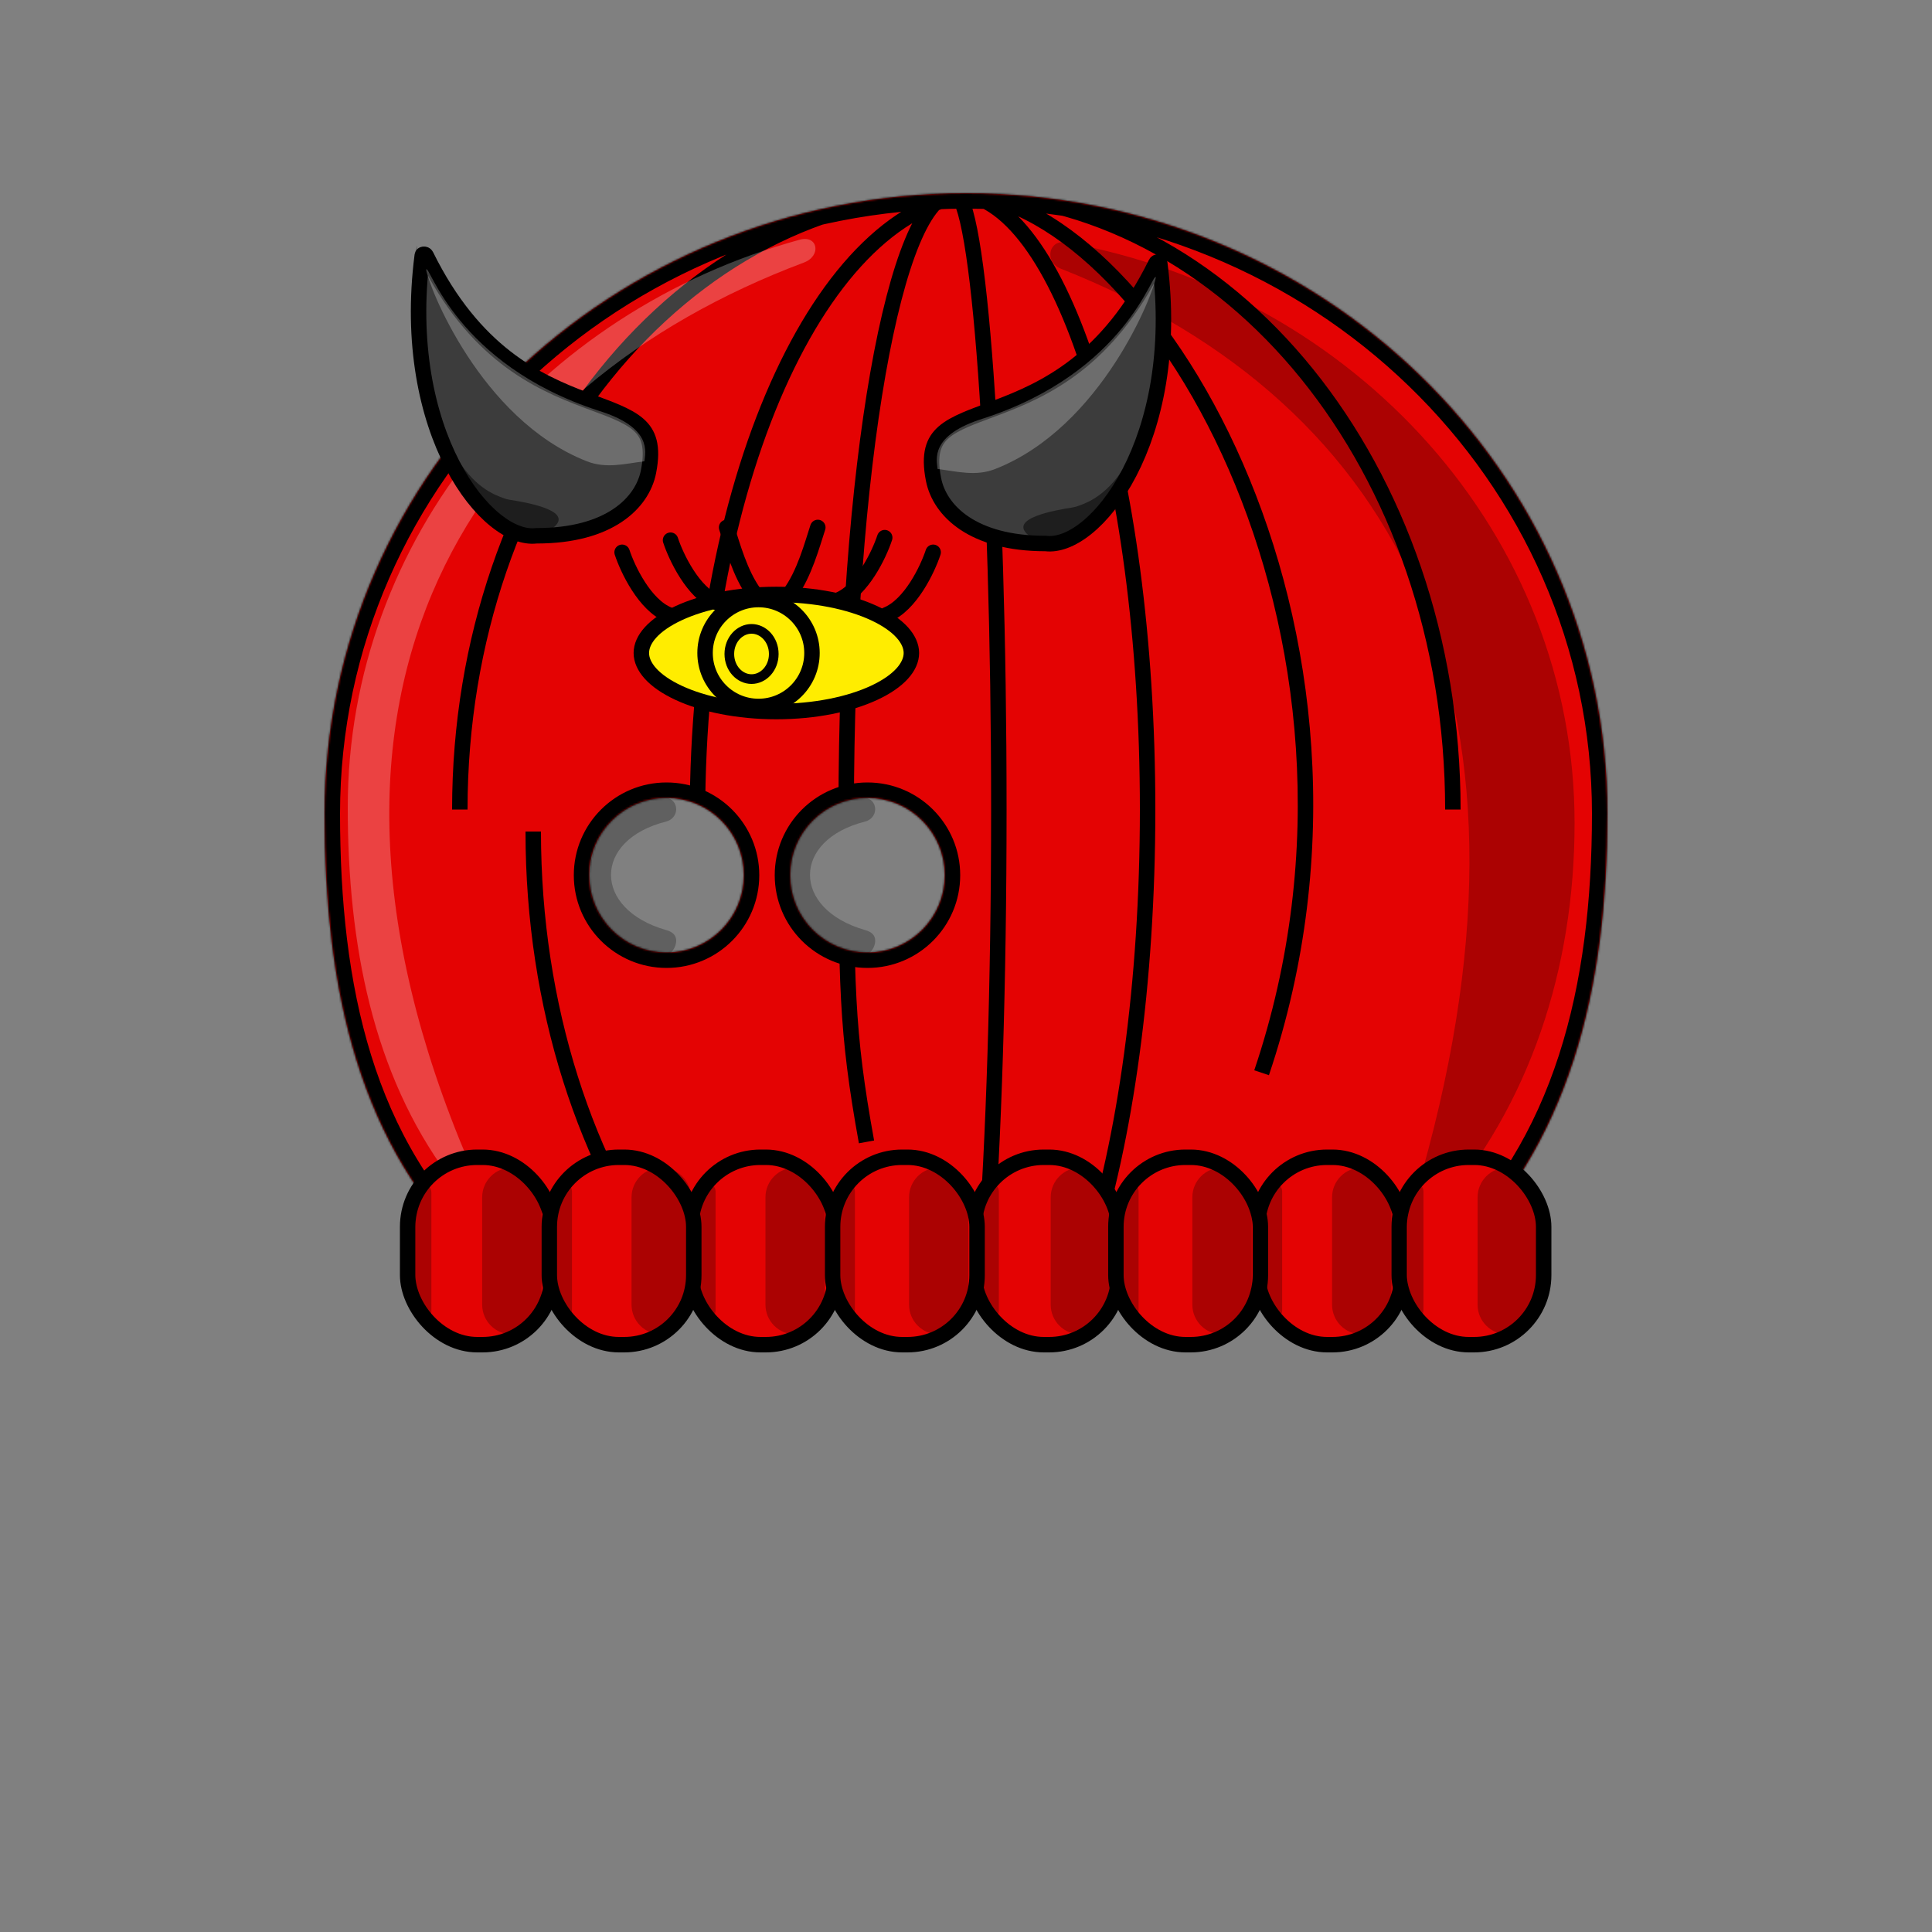 <svg width="1000" height="1000" viewBox="0 0 1000 1000" fill="none" xmlns="http://www.w3.org/2000/svg">
<rect x="0" y="0" width="1000" height="1000" fill="#808080" stroke="none"/>
<mask id="path-1-inside-1_411_81596" fill="white">
<path fill-rule="evenodd" clip-rule="evenodd" d="M168 421.1C168 243.761 316.641 100 500 100C683.359 100 832 243.761 832 421.1C832 511.743 812.605 593.615 750.151 652H247.803C185.348 593.615 168 511.743 168 421.1ZM385 453C385 475.091 367.091 493 345 493C322.909 493 305 475.091 305 453C305 430.909 322.909 413 345 413C367.091 413 385 430.909 385 453ZM489 453C489 475.091 471.091 493 449 493C426.909 493 409 475.091 409 453C409 430.909 426.909 413 449 413C471.091 413 489 430.909 489 453Z"/>
</mask>
<path fill-rule="evenodd" clip-rule="evenodd" d="M168 421.1C168 243.761 316.641 100 500 100C683.359 100 832 243.761 832 421.1C832 511.743 812.605 593.615 750.151 652H247.803C185.348 593.615 168 511.743 168 421.1ZM385 453C385 475.091 367.091 493 345 493C322.909 493 305 475.091 305 453C305 430.909 322.909 413 345 413C367.091 413 385 430.909 385 453ZM489 453C489 475.091 471.091 493 449 493C426.909 493 409 475.091 409 453C409 430.909 426.909 413 449 413C471.091 413 489 430.909 489 453Z" fill="#E40303"/>
<path d="M438 419.89H442H438ZM350.887 659.59C307.261 601.797 280 520.547 280 430.4H272C272 522.089 299.715 605.079 344.502 664.41L350.887 659.59ZM365 422.073C365 333.584 381.713 253.667 408.56 196.022C435.56 138.049 472.06 104 511 104V96C467.097 96 428.598 134.049 401.308 192.644C373.866 251.567 357 332.686 357 422.073H365ZM442 419.011C442 331.077 448.259 251.567 458.342 194.128C463.389 165.376 469.362 142.349 475.897 126.603C479.171 118.712 482.495 112.88 485.75 109.086C489.029 105.263 491.794 104 494 104V96C488.474 96 483.69 99.2 479.678 103.877C475.642 108.582 471.933 115.284 468.508 123.536C461.643 140.076 455.549 163.767 450.462 192.745C440.277 250.765 434 330.76 434 419.011H442ZM452.436 590.328C442.006 532.899 442 509.214 442 419.89H434C434 509.23 433.994 533.553 444.564 591.758L452.436 590.328ZM442 419.89V419.011H434V419.89H442ZM521 419.011C521 330.854 518.424 251.001 514.253 193.149C512.169 164.241 509.68 140.731 506.896 124.397C505.509 116.261 504.02 109.727 502.408 105.152C501.611 102.89 500.702 100.866 499.613 99.332C498.623 97.937 496.797 96 494 96V104C492.791 104 492.533 103.179 493.09 103.963C493.547 104.607 494.162 105.823 494.863 107.81C496.245 111.735 497.645 117.735 499.01 125.742C501.729 141.694 504.196 164.902 506.274 193.724C510.427 251.331 513 330.983 513 419.011H521ZM513.972 648.708C518.308 590.574 521 509.13 521 419.011H513C513 509.001 510.311 590.235 505.994 648.112L513.972 648.708ZM598 419.011C598 330.628 586.776 250.453 568.528 192.24C559.411 163.157 548.472 139.33 536.138 122.688C523.861 106.122 509.667 96 494 96V104C505.948 104 518.061 111.731 529.711 127.451C541.304 143.094 551.914 165.986 560.894 194.633C578.839 251.879 590 331.209 590 419.011H598ZM567.296 649.644C586.271 591.136 598 509.359 598 419.011H590C590 508.772 578.335 589.673 559.687 647.176L567.296 649.644ZM656.791 556.531C695.899 440.471 680.723 325.629 643.301 239.78C624.592 196.859 600.264 161.052 574.227 135.913C548.27 110.852 520.184 96 494 96V104C517.245 104 543.437 117.306 568.67 141.668C593.822 165.952 617.597 200.834 635.968 242.977C672.706 327.257 687.601 440.042 649.209 553.977L656.791 556.531ZM756 419.011C756 241.452 639.45 96 494 96V104C633.529 104 748 244.2 748 419.011H756ZM242 419.011C242 244.2 356.471 104 496 104V96C350.55 96 234 241.452 234 419.011H242ZM750.151 652V660H753.308L755.614 657.844L750.151 652ZM247.803 652L242.34 657.844L244.646 660H247.803V652ZM500 92C312.477 92 160 239.093 160 421.1H176C176 248.429 320.806 108 500 108V92ZM840 421.1C840 239.093 687.523 92 500 92V108C679.194 108 824 248.429 824 421.1H840ZM755.614 657.844C820.414 597.266 840 512.714 840 421.1H824C824 510.773 804.797 589.963 744.688 646.156L755.614 657.844ZM247.803 660H750.151V644H247.803V660ZM160 421.1C160 512.544 177.463 597.194 242.34 657.844L253.266 646.156C193.234 590.035 176 510.943 176 421.1H160ZM345 501C371.51 501 393 479.51 393 453H377C377 470.673 362.673 485 345 485V501ZM297 453C297 479.51 318.49 501 345 501V485C327.327 485 313 470.673 313 453H297ZM345 405C318.49 405 297 426.49 297 453H313C313 435.327 327.327 421 345 421V405ZM393 453C393 426.49 371.51 405 345 405V421C362.673 421 377 435.327 377 453H393ZM449 501C475.51 501 497 479.51 497 453H481C481 470.673 466.673 485 449 485V501ZM401 453C401 479.51 422.49 501 449 501V485C431.327 485 417 470.673 417 453H401ZM449 405C422.49 405 401 426.49 401 453H417C417 435.327 431.327 421 449 421V405ZM497 453C497 426.49 475.51 405 449 405V421C466.673 421 481 435.327 481 453H497Z" fill="black" mask="url(#path-1-inside-1_411_81596)"/>
<path d="M344.649 493.924C327.415 493.995 305 479.82 305 453.404C306.371 426.658 325.29 412.879 344.569 413.001C347.696 413.02 350 415.726 350 418.853C350 421.911 347.767 424.495 344.801 425.237C306.741 434.765 306.733 470.585 344.777 481.391C347.776 482.243 350 483.785 350 486.903C350 490.034 347.78 493.912 344.649 493.924Z" fill="black" fill-opacity="0.25"/>
<path d="M447.649 493.924C430.415 493.995 408 479.82 408 453.404C409.371 426.658 428.29 412.879 447.569 413.001C450.696 413.02 453 415.726 453 418.853C453 421.911 450.767 424.495 447.801 425.237C409.741 434.765 409.733 470.585 447.777 481.391C450.776 482.243 453 483.785 453 486.903C453 490.034 450.78 493.912 447.649 493.924Z" fill="black" fill-opacity="0.25"/>
<path d="M815 426C815 276.786 701.743 152.517 551.871 125.465C542.647 123.8 540.414 135.652 549.131 139.094C726.879 209.272 807.43 366.709 732.793 618.108C730.445 626.017 739.595 631.715 745.01 625.491C791.699 571.831 815 501.556 815 426Z" fill="black" fill-opacity="0.25"/>
<path d="M180 418C180 278.648 278.782 161.052 413.917 124.081C423.346 121.502 425.287 132.444 416.134 135.879C247.317 199.225 137.878 355.343 242.409 600.913C245.88 609.067 237.069 615.315 231.809 608.183C193.164 555.775 180 489.053 180 418Z" fill="white" fill-opacity="0.25"/>
<rect x="211" y="599" width="74.778" height="97" rx="36" fill="#E40303" stroke="black" stroke-width="8"/>
<path d="M215 617.139C215 614.853 216.853 613 219.139 613C221.425 613 223.278 614.853 223.278 617.139V678.861C223.278 681.147 221.425 683 219.139 683C216.853 683 215 681.147 215 678.861V617.139Z" fill="black" fill-opacity="0.25"/>
<rect x="357.635" y="599" width="74.778" height="97" rx="36" fill="#E40303" stroke="black" stroke-width="8"/>
<rect x="284.318" y="599" width="74.778" height="97" rx="36" fill="#E40303" stroke="black" stroke-width="8"/>
<rect x="504.27" y="599" width="74.778" height="97" rx="36" fill="#E40303" stroke="black" stroke-width="8"/>
<rect x="430.952" y="599" width="74.778" height="97" rx="36" fill="#E40303" stroke="black" stroke-width="8"/>
<rect x="650.905" y="599" width="74.778" height="97" rx="36" fill="#E40303" stroke="black" stroke-width="8"/>
<rect x="577.587" y="599" width="74.778" height="97" rx="36" fill="#E40303" stroke="black" stroke-width="8"/>
<rect x="724.222" y="599" width="74.778" height="97" rx="36" fill="#E40303" stroke="black" stroke-width="8"/>
<path d="M764.793 619.706C764.793 611.216 771.676 604.333 780.166 604.333C788.657 604.333 795.539 611.216 795.539 619.706V675.294C795.539 683.784 788.657 690.667 780.166 690.667C771.676 690.667 764.793 683.784 764.793 675.294V619.706Z" fill="black" fill-opacity="0.25"/>
<path d="M689.476 619.706C689.476 611.216 696.359 604.333 704.849 604.333C713.339 604.333 720.222 611.216 720.222 619.706V675.294C720.222 683.784 713.339 690.667 704.849 690.667C696.359 690.667 689.476 683.784 689.476 675.294V619.706Z" fill="black" fill-opacity="0.25"/>
<path d="M617.158 619.706C617.158 611.216 624.041 604.333 632.531 604.333C641.022 604.333 647.904 611.216 647.904 619.706V675.294C647.904 683.784 641.022 690.667 632.531 690.667C624.041 690.667 617.158 683.784 617.158 675.294V619.706Z" fill="black" fill-opacity="0.25"/>
<path d="M543.841 619.706C543.841 611.216 550.724 604.333 559.214 604.333C567.704 604.333 574.587 611.216 574.587 619.706V675.294C574.587 683.784 567.704 690.667 559.214 690.667C550.724 690.667 543.841 683.784 543.841 675.294V619.706Z" fill="black" fill-opacity="0.25"/>
<path d="M470.524 619.706C470.524 611.216 477.406 604.333 485.897 604.333C494.387 604.333 501.27 611.216 501.27 619.706V675.294C501.27 683.784 494.387 690.667 485.897 690.667C477.406 690.667 470.524 683.784 470.524 675.294V619.706Z" fill="black" fill-opacity="0.25"/>
<path d="M396.206 619.706C396.206 611.216 403.089 604.333 411.579 604.333C420.069 604.333 426.952 611.216 426.952 619.706V675.294C426.952 683.784 420.069 690.667 411.579 690.667C403.089 690.667 396.206 683.784 396.206 675.294V619.706Z" fill="black" fill-opacity="0.25"/>
<path d="M326.889 619.706C326.889 611.216 333.771 604.333 342.262 604.333C350.752 604.333 357.635 611.216 357.635 619.706V675.294C357.635 683.784 350.752 690.667 342.262 690.667C333.771 690.667 326.889 683.784 326.889 675.294V619.706Z" fill="black" fill-opacity="0.25"/>
<path d="M249.571 619.706C249.571 611.216 256.454 604.333 264.944 604.333C273.435 604.333 280.317 611.216 280.317 619.706V675.294C280.317 683.784 273.435 690.667 264.944 690.667C256.454 690.667 249.571 683.784 249.571 675.294V619.706Z" fill="black" fill-opacity="0.25"/>
<path d="M287.778 616.639C287.778 614.353 289.631 612.5 291.917 612.5C294.203 612.5 296.056 614.353 296.056 616.639V678.361C296.056 680.647 294.203 682.5 291.917 682.5C289.631 682.5 287.778 680.647 287.778 678.361V616.639Z" fill="black" fill-opacity="0.25"/>
<path d="M362.095 616.639C362.095 614.353 363.948 612.5 366.234 612.5C368.52 612.5 370.373 614.353 370.373 616.639V678.361C370.373 680.647 368.52 682.5 366.234 682.5C363.948 682.5 362.095 680.647 362.095 678.361V616.639Z" fill="black" fill-opacity="0.25"/>
<path d="M434.23 616.639C434.23 614.353 436.083 612.5 438.369 612.5C440.655 612.5 442.508 614.353 442.508 616.639V678.361C442.508 680.647 440.655 682.5 438.369 682.5C436.083 682.5 434.23 680.647 434.23 678.361V616.639Z" fill="black" fill-opacity="0.25"/>
<path d="M508.73 616.639C508.73 614.353 510.583 612.5 512.869 612.5C515.155 612.5 517.008 614.353 517.008 616.639V678.361C517.008 680.647 515.155 682.5 512.869 682.5C510.583 682.5 508.73 680.647 508.73 678.361V616.639Z" fill="black" fill-opacity="0.25"/>
<path d="M581.048 616.639C581.048 614.353 582.901 612.5 585.186 612.5C587.472 612.5 589.325 614.353 589.325 616.639V678.361C589.325 680.647 587.472 682.5 585.186 682.5C582.901 682.5 581.048 680.647 581.048 678.361V616.639Z" fill="black" fill-opacity="0.25"/>
<path d="M655.365 616.639C655.365 614.353 657.218 612.5 659.504 612.5C661.79 612.5 663.643 614.353 663.643 616.639V678.361C663.643 680.647 661.79 682.5 659.504 682.5C657.218 682.5 655.365 680.647 655.365 678.361V616.639Z" fill="black" fill-opacity="0.25"/>
<path d="M728.5 616.639C728.5 614.353 730.353 612.5 732.639 612.5C734.925 612.5 736.778 614.353 736.778 616.639V678.361C736.778 680.647 734.925 682.5 732.639 682.5C730.353 682.5 728.5 680.647 728.5 678.361V616.639Z" fill="black" fill-opacity="0.25"/>
<path d="M277.874 277.316L277.64 277.316L277.407 277.342C271.576 278.01 264.248 275.537 256.443 269.256C248.712 263.034 240.918 253.378 234.292 240.633C221.053 215.171 212.69 177.791 218.555 132.28C218.595 131.971 218.695 131.872 218.739 131.83C218.817 131.758 218.983 131.655 219.253 131.615C219.523 131.576 219.801 131.616 220.027 131.724C220.227 131.819 220.428 131.982 220.583 132.298C232.959 157.399 247.298 173.754 261.752 185.014C276.184 196.258 290.58 202.299 302.788 206.922C304.503 207.572 306.158 208.187 307.757 208.781C311.912 210.327 315.685 211.73 319.131 213.216C323.873 215.262 327.624 217.317 330.428 219.777C333.16 222.173 335.029 224.984 335.972 228.69C336.935 232.474 336.993 237.436 335.652 244.195C332.427 260.458 315.227 277.316 277.874 277.316Z" fill="#3C3C3C" stroke="black" stroke-width="8"/>
<path d="M215.811 127.033C200.473 219.308 261.099 293.318 286.384 273.123C297.418 264.31 272.556 260.044 263.627 258.648C262.523 258.475 261.474 258.145 260.434 257.761C251.483 254.455 216.044 242.294 215.811 127.033Z" fill="black" fill-opacity="0.5"/>
<path d="M309.682 212.538C337.845 221.24 333.979 234.022 333.553 238.749C323.323 240.038 313.795 242.704 303.714 238.749C248.448 217.064 221.444 147.226 220.592 139.492C222.297 136.484 235.937 188.476 309.682 212.538Z" fill="white" fill-opacity="0.25"/>
<path d="M540.973 281.316L541.206 281.316L541.44 281.342C547.27 282.01 554.598 279.537 562.403 273.256C570.134 267.034 577.928 257.378 584.554 244.633C597.794 219.171 606.156 181.791 600.291 136.28C600.251 135.971 600.152 135.872 600.107 135.83C600.029 135.758 599.863 135.655 599.593 135.615C599.323 135.576 599.046 135.616 598.819 135.724C598.619 135.819 598.419 135.982 598.263 136.298C585.887 161.399 571.548 177.754 557.095 189.014C542.662 200.258 528.266 206.299 516.058 210.922C514.343 211.572 512.688 212.187 511.09 212.781C506.935 214.327 503.161 215.73 499.715 217.216C494.973 219.262 491.223 221.317 488.418 223.777C485.686 226.173 483.817 228.984 482.874 232.69C481.911 236.474 481.853 241.436 483.194 248.195C486.419 264.458 503.619 281.316 540.973 281.316Z" fill="#3C3C3C" stroke="black" stroke-width="8"/>
<path d="M603.035 131.033C618.373 223.308 557.748 297.318 532.462 277.123C521.428 268.31 546.29 264.044 555.219 262.648C556.323 262.475 557.373 262.145 558.412 261.761C567.363 258.455 602.802 246.294 603.035 131.033Z" fill="black" fill-opacity="0.5"/>
<path d="M509.164 216.538C481.001 225.24 484.867 238.022 485.293 242.749C495.523 244.038 505.051 246.704 515.132 242.749C570.398 221.064 597.402 151.226 598.254 143.492C596.549 140.484 582.909 192.476 509.164 216.538Z" fill="white" fill-opacity="0.25"/>
<path d="M471.733 337.992C471.733 344.977 465.472 352.555 452.407 358.621C439.674 364.533 421.802 368.296 401.846 368.296C381.889 368.296 364.017 364.533 351.284 358.621C338.219 352.555 331.958 344.977 331.958 337.992C331.958 331.007 338.219 323.428 351.284 317.362C364.017 311.451 381.889 307.687 401.846 307.687C421.802 307.687 439.674 311.451 452.407 317.362C465.472 323.428 471.733 331.007 471.733 337.992Z" fill="#FFED00" stroke="black" stroke-width="8"/>
<circle cx="392.61" cy="337.992" r="27.666" fill="#FFED00" stroke="black" stroke-width="8"/>
<path d="M400.5 338.5C400.5 345.925 395.118 351.5 389 351.5C382.882 351.5 377.5 345.925 377.5 338.5C377.5 331.075 382.882 325.5 389 325.5C395.118 325.5 400.5 331.075 400.5 338.5Z" fill="#FFED00" stroke="black" stroke-width="5"/>
<path d="M322 285.864C324.859 294.55 333.677 313.176 346.079 318.19" stroke="black" stroke-width="8" stroke-linecap="round"/>
<path d="M483 285.864C480.141 294.55 471.323 313.176 458.921 318.19" stroke="black" stroke-width="8" stroke-linecap="round"/>
<path d="M347.069 279.597C349.928 288.283 358.746 306.909 371.148 311.923" stroke="black" stroke-width="8" stroke-linecap="round"/>
<path d="M457.931 278.278C455.072 286.964 446.254 305.589 433.852 310.603" stroke="black" stroke-width="8" stroke-linecap="round"/>
<path d="M376.096 273C378.955 281.686 383.023 297.079 390.61 307.305" stroke="black" stroke-width="8" stroke-linecap="round"/>
<path d="M423.296 273C420.438 281.686 416.369 297.079 408.783 307.305" stroke="black" stroke-width="8" stroke-linecap="round"/>
</svg>
